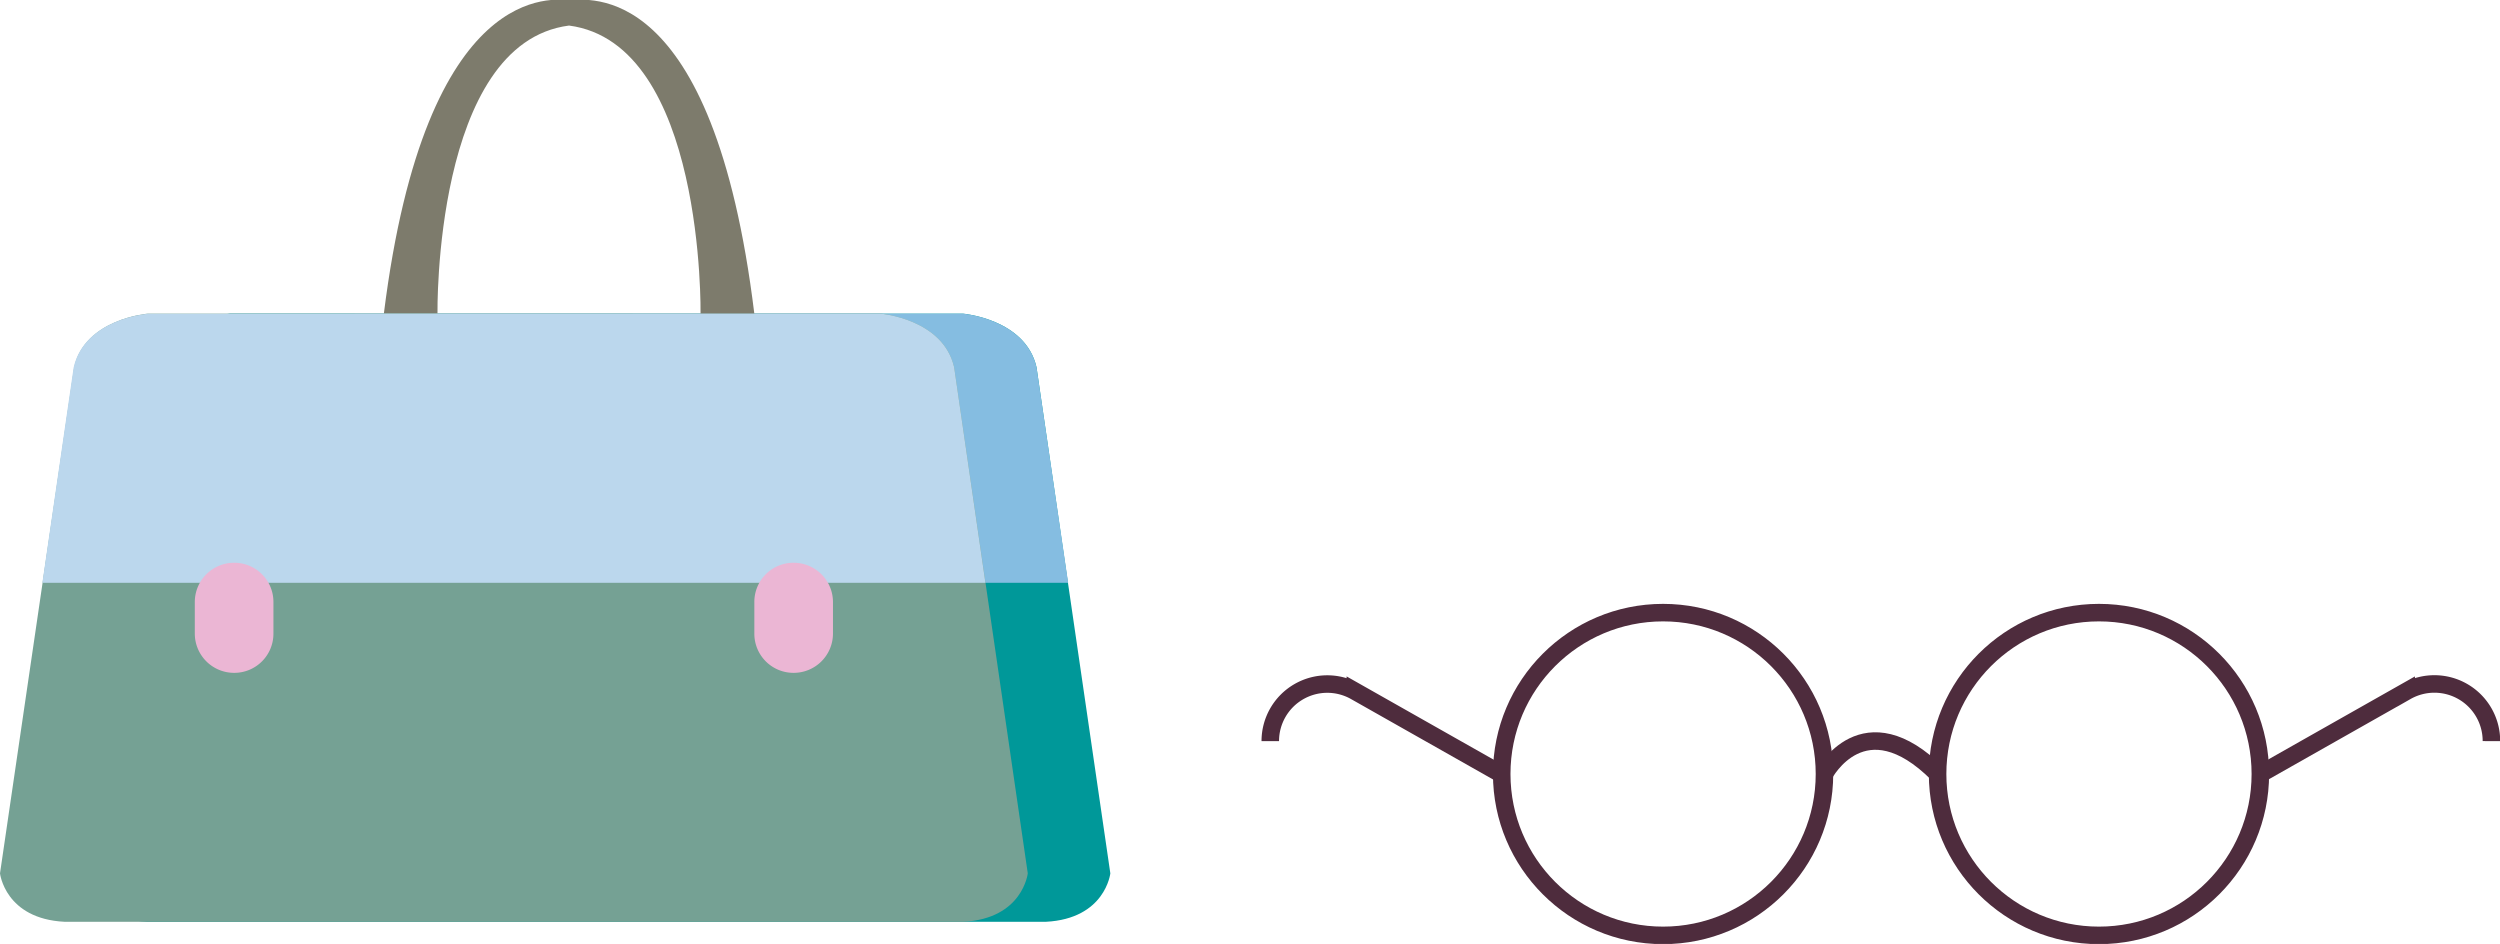 <svg xmlns="http://www.w3.org/2000/svg" viewBox="0 0 139.89 52.82"><defs><style>.cls-1{fill:none;stroke:#4e2c3d;stroke-miterlimit:10;stroke-width:0.98px;}.cls-2{fill:#009899;}.cls-3{fill:#85bde1;}.cls-4{fill:#7d7b6c;}.cls-5{fill:#75a194;}.cls-6{fill:#bbd7ed;}.cls-7{fill:#ebb6d4;}</style></defs><title>Asset 7</title><g id="Layer_2" data-name="Layer 2"><g id="Glavno_Besedilo" data-name="Glavno Besedilo"><circle class="cls-1" cx="93.06" cy="43.31" r="9.03"/><circle class="cls-1" cx="117.45" cy="43.31" r="9.03"/><path class="cls-1" d="M102.09,43.31s2.19-4.15,6.34,0"/><path class="cls-1" d="M126.48,43.31l8.16-4.62a3.19,3.19,0,0,1,4.77,2.78h0"/><path class="cls-1" d="M84,43.31l-8.16-4.62a3.19,3.19,0,0,0-4.76,2.78h0"/><path class="cls-2" d="M58,20.55c-.62-2.71-4.12-3-4.12-3h-41s-3.5.28-4.12,3L4.62,48.87s.29,2.54,3.61,2.71H58.52c3.33-.17,3.61-2.71,3.61-2.71Z"/><path class="cls-3" d="M12.86,17.56s-3.5.28-4.12,3L7,32.61H59.77L58,20.55c-.62-2.71-4.12-3-4.12-3Z"/><path class="cls-4" d="M42.21,17.56C39.9-1.31,32.89,0,31.84,0c-.73,0-8-1.33-10.36,17.54h3S24.25,2.41,31.84,1.43c7.6,1,7.36,16.13,7.36,16.13Z"/><path class="cls-5" d="M53.39,20.55c-.62-2.71-4.12-3-4.12-3h-41s-3.5.28-4.12,3L0,48.87s.28,2.54,3.61,2.71H53.9c3.33-.17,3.61-2.71,3.61-2.71Z"/><path class="cls-6" d="M8.24,17.56s-3.5.28-4.12,3L2.37,32.61H55.14L53.39,20.55c-.62-2.71-4.12-3-4.12-3Z"/><path class="cls-7" d="M15.3,35.45a2.19,2.19,0,0,1-2.2,2.2h0a2.2,2.2,0,0,1-2.2-2.2V33.69a2.2,2.2,0,0,1,2.2-2.2h0a2.19,2.19,0,0,1,2.2,2.2Z"/><path class="cls-7" d="M46.61,35.45a2.2,2.2,0,0,1-2.2,2.2h0a2.19,2.19,0,0,1-2.2-2.2V33.69a2.19,2.19,0,0,1,2.2-2.2h0a2.2,2.2,0,0,1,2.2,2.2Z"/></g></g></svg>